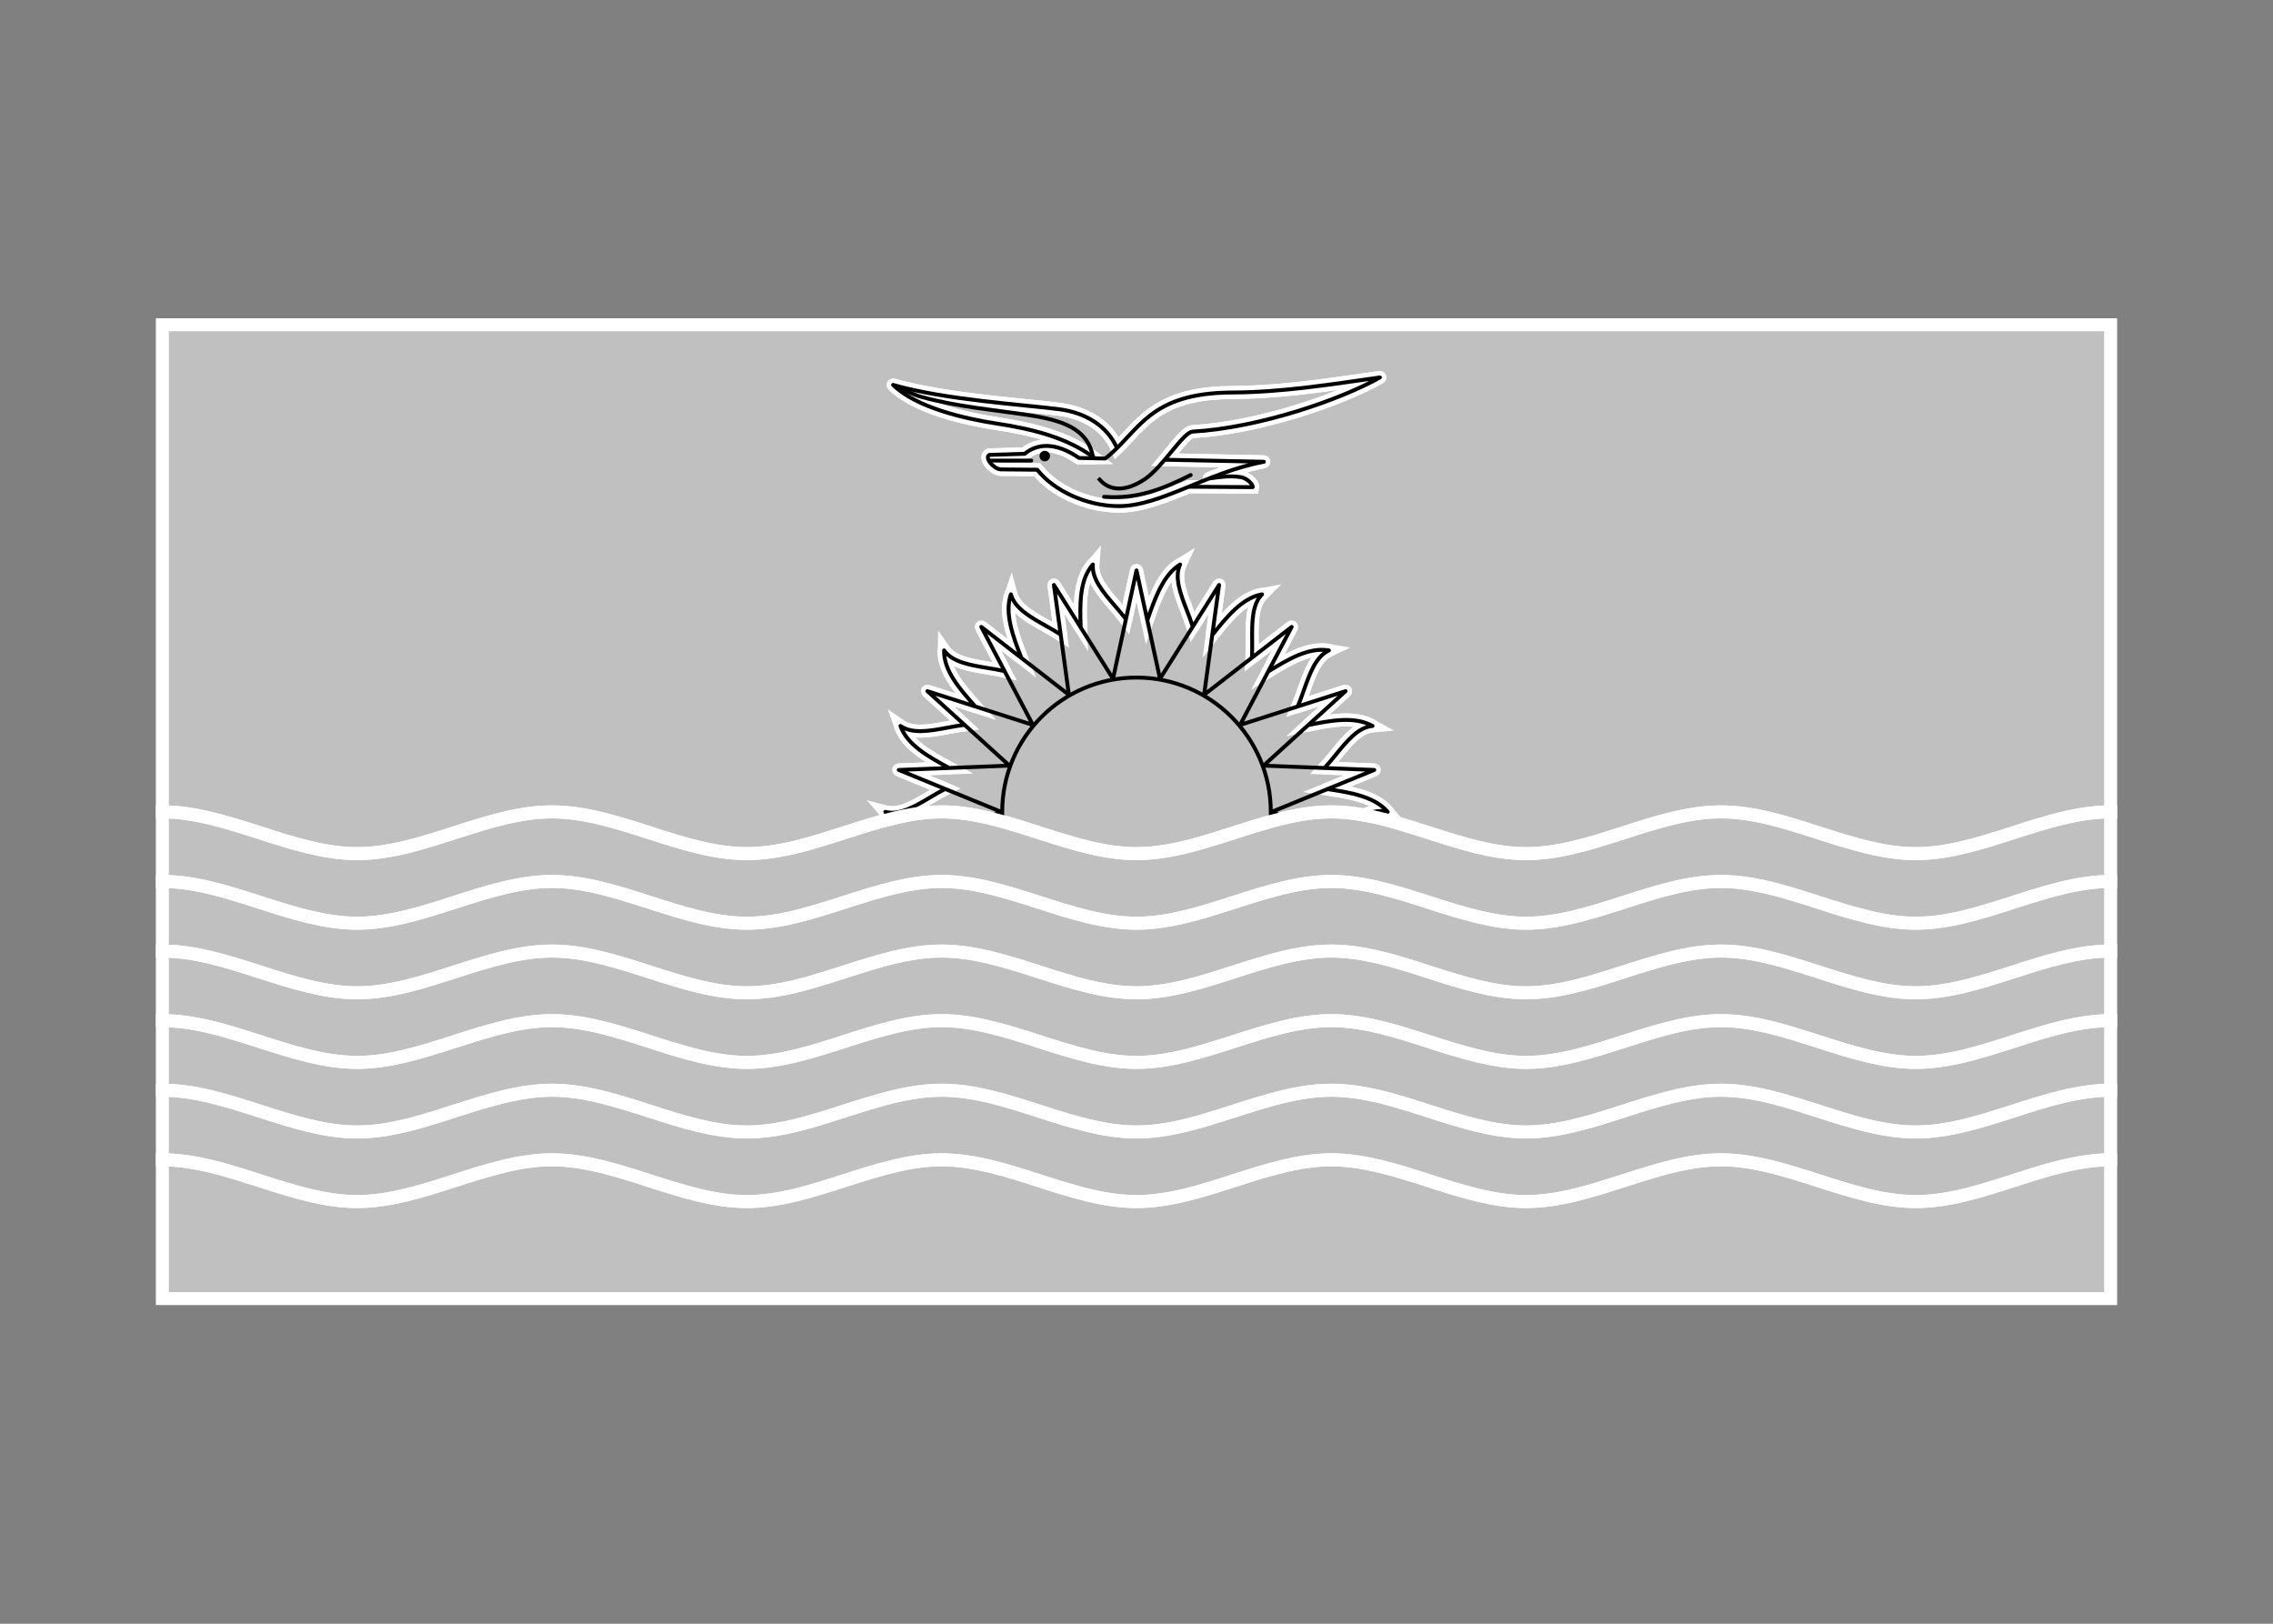<svg width="350" height="250" viewBox="0 0 350 250" fill="none" xmlns="http://www.w3.org/2000/svg">
<rect x="0" y="0" width="350" height="250" fill="#808080" stroke="none"/>
<g id="flag / oceania / kiribati / b">
<g id="kiribati b">
<path id="red" fill-rule="evenodd" clip-rule="evenodd" d="M325 125V50H25V125C30 125 35 126.607 40 128.215C45 129.822 50 131.429 55 131.429C60 131.429 65 129.822 70 128.214C75 126.607 80 125 85 125C90 125 95 126.607 100 128.215C105 129.822 110 131.429 115 131.429C120 131.429 125 129.822 130 128.215C132.478 127.418 134.957 126.621 137.435 126.02C137.025 125.721 136.652 125.384 136.323 125C138.474 125.576 140.871 124.162 143.251 122.757C144.018 122.304 144.783 121.853 145.538 121.469L138.386 118.545L146.163 118.242C142.981 116.531 139.672 114.672 138.655 111.772C140.479 113.049 143.228 112.536 145.952 112.027C146.82 111.866 147.685 111.704 148.518 111.601L142.802 106.412L150.188 108.779C147.772 106.091 145.289 103.221 145.372 100.139C146.645 101.957 149.393 102.409 152.119 102.857C152.994 103 153.866 103.144 154.687 103.332L151.102 96.521L157.282 101.31C155.967 97.957 154.648 94.409 155.662 91.505C156.237 93.651 158.646 95.006 161.045 96.356C161.827 96.796 162.608 97.235 163.324 97.701L162.283 90.065L166.408 96.607C166.274 93.023 166.211 89.264 168.284 86.911C168.091 89.117 169.893 91.208 171.686 93.29C172.272 93.97 172.857 94.649 173.371 95.33L174.999 87.823L176.665 95.508C177.849 92.07 179.153 88.464 181.716 86.911C180.789 88.899 181.774 91.445 182.757 93.987C183.082 94.828 183.407 95.669 183.663 96.49L187.714 90.065L186.661 97.786C188.897 94.963 191.301 92.041 194.338 91.505C192.762 93.081 192.787 95.856 192.812 98.616C192.82 99.513 192.828 100.407 192.782 101.259L198.896 96.521L195.275 103.398C198.313 101.516 201.539 99.605 204.628 100.139C202.607 101.082 201.678 103.704 200.756 106.309C200.457 107.151 200.16 107.992 199.826 108.774L207.196 106.412L201.435 111.642C204.926 110.919 208.601 110.234 211.344 111.772C209.142 111.965 207.419 114.079 205.694 116.196C205.118 116.903 204.541 117.61 203.947 118.246L211.612 118.545L204.399 121.494C207.943 122.018 211.654 122.639 213.677 125C212.522 124.691 211.297 124.955 210.041 125.484C213.36 126.081 216.68 127.148 219.999 128.215C224.999 129.822 229.999 131.429 234.999 131.429C239.999 131.429 244.999 129.822 249.999 128.215C254.999 126.607 259.999 125 264.999 125C269.999 125 274.999 126.607 280 128.215C285 129.822 290 131.429 295 131.429C300 131.429 305 129.822 310 128.215C315 126.607 320 125 325 125ZM192.889 75.005C192.959 74.536 191.938 73.602 191.067 73.465C189.432 73.208 188.005 73.409 186.447 73.629C186.361 73.641 186.274 73.653 186.186 73.665C188.841 72.621 191.64 71.647 194.616 71.097L179.374 70.783C179.74 70.353 180.098 69.917 180.443 69.496C181.762 67.888 182.902 66.498 183.652 66.454C193.999 65.853 206.515 61.486 212.485 58.113C211.635 58.234 210.786 58.356 209.938 58.478C203.23 59.443 196.556 60.404 189.779 60.43C180.001 60.469 176.837 63.861 173.626 67.303C173.096 67.873 172.564 68.443 172 69C170.48 65.517 167.096 63.54 163.135 63.015C161.806 62.839 160.045 62.662 158.023 62.459C151.973 61.851 143.593 61.008 137.516 59.263C141.023 62.713 148.371 64.436 153.474 65.215C158.879 66.04 164.331 67.351 168.5 70.5L166.158 70.511C162.476 67.989 159.682 68.309 157.776 69.872L152.335 70.037C151.565 70.456 152.971 72.208 154.111 72.272L159.715 72.322C162.319 75.612 167.368 77.898 172.191 77.928C175.578 77.949 179.201 76.531 183.086 74.939L192.889 75.005Z" fill="white" fill-opacity="0.5" stroke="white" stroke-width="2"/>
<g id="yellow">
<path d="M192.889 75.004C192.959 74.535 191.938 73.601 191.067 73.464C189.431 73.207 188.005 73.409 186.447 73.628C186.36 73.64 186.273 73.653 186.186 73.665C188.841 72.621 191.64 71.646 194.615 71.097L179.374 70.783C179.74 70.352 180.098 69.916 180.443 69.495C181.761 67.888 182.902 66.498 183.651 66.454C193.998 65.853 206.514 61.486 212.484 58.113C211.635 58.233 210.786 58.355 209.938 58.477C203.23 59.443 196.555 60.403 189.778 60.43C180 60.469 176.836 63.861 173.626 67.303C173.095 67.872 172.563 68.443 172 68.999C170.479 65.517 167.096 63.539 163.134 63.014C161.806 62.838 160.044 62.661 158.023 62.458C151.973 61.85 143.592 61.008 137.515 59.262C141.022 62.712 148.37 64.435 153.473 65.214C158.878 66.039 164.331 67.35 168.5 70.499L166.157 70.51C162.475 67.989 159.681 68.308 157.775 69.871L152.334 70.037C151.564 70.456 152.97 72.207 154.11 72.272L159.714 72.322C162.318 75.612 167.367 77.897 172.19 77.927C175.577 77.948 179.201 76.53 183.085 74.939L192.889 75.004Z" fill="white" fill-opacity="0.5"/>
<path d="M211.344 111.772C208.601 110.234 204.926 110.918 201.435 111.641L207.196 106.412L199.825 108.773C200.159 107.992 200.457 107.151 200.755 106.308C201.678 103.703 202.607 101.081 204.628 100.139C201.539 99.605 198.313 101.515 195.275 103.398L198.896 96.521L192.781 101.258C192.828 100.407 192.82 99.512 192.812 98.615C192.787 95.855 192.762 93.08 194.338 91.505C191.301 92.04 188.897 94.962 186.661 97.785L187.714 90.065L183.663 96.49C183.407 95.669 183.081 94.827 182.756 93.985C181.773 91.443 180.789 88.898 181.716 86.911C179.152 88.463 177.848 92.069 176.665 95.507L174.999 87.823L173.371 95.33C172.857 94.648 172.272 93.969 171.686 93.29C169.892 91.207 168.091 89.117 168.284 86.911C166.211 89.263 166.274 93.022 166.407 96.605L162.283 90.065L163.324 97.701C162.608 97.235 161.827 96.795 161.045 96.355C158.646 95.005 156.237 93.65 155.662 91.505C154.647 94.409 155.967 97.957 157.281 101.308L151.102 96.521L154.687 103.331C153.866 103.143 152.993 103 152.118 102.856C149.392 102.408 146.645 101.957 145.372 100.139C145.288 103.22 147.772 106.09 150.188 108.778L142.802 106.412L148.518 111.601C147.685 111.703 146.819 111.865 145.951 112.027C143.227 112.535 140.478 113.048 138.655 111.772C139.671 114.671 142.981 116.53 146.162 118.241L138.386 118.545L145.538 121.468C144.783 121.852 144.017 122.304 143.25 122.756C140.87 124.161 138.474 125.576 136.323 125C136.651 125.383 137.025 125.721 137.434 126.02C139.956 125.408 142.478 125 145 125C150 125 155 126.607 160 128.214C165 129.821 169.999 131.429 174.999 131.429C179.998 131.429 184.998 129.821 189.998 128.214C194.998 126.607 199.999 125 204.999 125C206.679 125 208.36 125.181 210.041 125.483C211.296 124.955 212.522 124.69 213.677 125C211.654 122.639 207.943 122.018 204.399 121.493L211.612 118.545L203.946 118.246C204.541 117.61 205.117 116.902 205.694 116.195C207.418 114.079 209.142 111.964 211.344 111.772Z" fill="white" fill-opacity="0.5"/>
<path d="M192.889 75.004C192.959 74.535 191.938 73.601 191.067 73.464C189.431 73.207 188.005 73.409 186.447 73.628C186.36 73.64 186.273 73.653 186.186 73.665C188.841 72.621 191.64 71.646 194.615 71.097L179.374 70.783C179.74 70.352 180.098 69.916 180.443 69.495C181.761 67.888 182.902 66.498 183.651 66.454C193.998 65.853 206.514 61.486 212.484 58.113C211.635 58.233 210.786 58.355 209.938 58.477C203.23 59.443 196.555 60.403 189.778 60.43C180 60.469 176.836 63.861 173.626 67.303C173.095 67.872 172.563 68.443 172 68.999C170.479 65.517 167.096 63.539 163.134 63.014C161.806 62.838 160.044 62.661 158.023 62.458C151.973 61.85 143.592 61.008 137.515 59.262C141.022 62.712 148.37 64.435 153.473 65.214C158.878 66.039 164.331 67.35 168.5 70.499L166.157 70.51C162.475 67.989 159.681 68.308 157.775 69.871L152.334 70.037C151.564 70.456 152.97 72.207 154.11 72.272L159.714 72.322C162.318 75.612 167.367 77.897 172.19 77.927C175.577 77.948 179.201 76.53 183.085 74.939L192.889 75.004Z" stroke="white" stroke-width="2" stroke-linejoin="round"/>
<path d="M211.344 111.772C208.601 110.234 204.926 110.918 201.435 111.641L207.196 106.412L199.825 108.773C200.159 107.992 200.457 107.151 200.755 106.308C201.678 103.703 202.607 101.081 204.628 100.139C201.539 99.605 198.313 101.515 195.275 103.398L198.896 96.521L192.781 101.258C192.828 100.407 192.82 99.512 192.812 98.615C192.787 95.855 192.762 93.08 194.338 91.505C191.301 92.04 188.897 94.962 186.661 97.785L187.714 90.065L183.663 96.49C183.407 95.669 183.081 94.827 182.756 93.985C181.773 91.443 180.789 88.898 181.716 86.911C179.152 88.463 177.848 92.069 176.665 95.507L174.999 87.823L173.371 95.33C172.857 94.648 172.272 93.969 171.686 93.29C169.892 91.207 168.091 89.117 168.284 86.911C166.211 89.263 166.274 93.022 166.407 96.605L162.283 90.065L163.324 97.701C162.608 97.235 161.827 96.795 161.045 96.355C158.646 95.005 156.237 93.65 155.662 91.505C154.647 94.409 155.967 97.957 157.281 101.308L151.102 96.521L154.687 103.331C153.866 103.143 152.993 103 152.118 102.856C149.392 102.408 146.645 101.957 145.372 100.139C145.288 103.22 147.772 106.09 150.188 108.778L142.802 106.412L148.518 111.601C147.685 111.703 146.819 111.865 145.951 112.027C143.227 112.535 140.478 113.048 138.655 111.772C139.671 114.671 142.981 116.53 146.162 118.241L138.386 118.545L145.538 121.468C144.783 121.852 144.017 122.304 143.25 122.756C140.87 124.161 138.474 125.576 136.323 125C136.651 125.383 137.025 125.721 137.434 126.02C139.956 125.408 142.478 125 145 125C150 125 155 126.607 160 128.214C165 129.821 169.999 131.429 174.999 131.429C179.998 131.429 184.998 129.821 189.998 128.214C194.998 126.607 199.999 125 204.999 125C206.679 125 208.36 125.181 210.041 125.483C211.296 124.955 212.522 124.69 213.677 125C211.654 122.639 207.943 122.018 204.399 121.493L211.612 118.545L203.946 118.246C204.541 117.61 205.117 116.902 205.694 116.195C207.418 114.079 209.142 111.964 211.344 111.772Z" stroke="white" stroke-width="2" stroke-linejoin="round"/>
</g>
<g id="strokes">
<g id="sun">
<path id="Vector" d="M154.18 125.001L138.387 118.545L155.436 117.88M154.18 125.001L152.008 125.889M154.18 125.001L145.538 121.468C144.783 121.852 144.018 122.304 143.251 122.756C140.871 124.161 138.474 125.576 136.323 125C136.652 125.383 137.025 125.721 137.435 126.02M197.991 125.889L195.819 125.001M195.819 125.001L211.613 118.545L194.564 117.88M195.819 125.001L204.4 121.493C207.944 122.018 211.654 122.639 213.677 125C212.522 124.69 211.296 124.955 210.04 125.484M194.564 117.88L207.197 106.412L190.948 111.618M194.564 117.88L203.947 118.246C204.541 117.61 205.118 116.902 205.694 116.195C207.419 114.079 209.142 111.964 211.344 111.772C208.602 110.234 204.927 110.918 201.436 111.641L194.564 117.88ZM190.948 111.618L198.897 96.521L185.41 106.971M190.948 111.618L195.276 103.397C198.314 101.515 201.54 99.605 204.628 100.139C202.607 101.081 201.678 103.703 200.756 106.308C200.457 107.151 200.16 107.992 199.826 108.773L190.948 111.618ZM185.41 106.971L187.715 90.065L178.615 104.498M185.41 106.971L186.662 97.784C188.898 94.962 191.301 92.04 194.338 91.505C192.762 93.08 192.787 95.855 192.812 98.615C192.82 99.512 192.828 100.407 192.781 101.259L185.41 106.971ZM178.615 104.498L175 87.823L171.385 104.498M178.615 104.498L176.665 95.506C177.849 92.068 179.153 88.463 181.716 86.911C180.789 88.898 181.773 91.443 182.756 93.985C183.082 94.827 183.408 95.669 183.663 96.49L178.615 104.498ZM171.385 104.498L162.284 90.065L164.59 106.971M171.385 104.498L166.408 96.605C166.274 93.021 166.211 89.263 168.284 86.911C168.091 89.117 169.893 91.208 171.686 93.29C172.272 93.97 172.857 94.649 173.372 95.331L171.385 104.498ZM164.59 106.971L151.103 96.521L159.051 111.618M164.59 106.971L157.281 101.308C155.967 97.956 154.648 94.408 155.662 91.505C156.237 93.65 158.646 95.005 161.045 96.355C161.828 96.795 162.609 97.235 163.325 97.701L164.59 106.971ZM159.051 111.618L142.803 106.412L155.436 117.88M159.051 111.618L150.188 108.778C147.772 106.09 145.289 103.22 145.372 100.139C146.645 101.957 149.393 102.408 152.119 102.856C152.994 103 153.867 103.143 154.688 103.332L159.051 111.618ZM155.436 117.88L146.163 118.241C142.981 116.53 139.672 114.671 138.655 111.772C140.479 113.048 143.228 112.535 145.951 112.027C146.82 111.865 147.686 111.703 148.519 111.601L155.436 117.88ZM195.626 126.49C195.661 125.998 195.679 125.501 195.679 125C195.679 113.579 186.42 104.321 174.999 104.321C163.579 104.321 154.321 113.579 154.321 125C154.321 125.501 154.339 125.998 154.374 126.491" stroke="black" stroke-width="0.6" stroke-linecap="round" stroke-linejoin="round"/>
</g>
<g id="gull">
<path id="Stroke 13" d="M186.219 73.665C187.88 73.433 189.341 73.194 191.067 73.465C191.938 73.602 192.959 74.536 192.889 75.005L183.086 74.939" stroke="black" stroke-width="0.6" stroke-linejoin="round"/>
<path id="Stroke 17" d="M168.5 70.5C164.331 67.351 158.879 66.04 153.474 65.215C148.371 64.436 141.023 62.713 137.516 59.263C145.624 61.592 157.833 62.313 163.135 63.015C167.096 63.54 170.48 65.517 172 69" stroke="black" stroke-width="0.6" stroke-linejoin="round"/>
<path id="Stroke 15 Copy" d="M179.374 70.783L194.616 71.097C185.897 72.708 178.691 77.968 172.191 77.928C167.368 77.898 162.319 75.612 159.715 72.322L154.111 72.272C152.971 72.208 151.565 70.456 152.335 70.037L157.776 69.872C159.682 68.309 162.476 67.989 166.158 70.511L170 70.59H170.197C175.504 66.431 176.754 60.482 189.779 60.43C197.413 60.4 204.917 59.185 212.485 58.113C206.515 61.486 193.999 65.853 183.652 66.454C182.172 66.541 179.109 71.872 176.29 73.765C173.461 75.664 170.831 75.787 169.133 73.611" stroke="black" stroke-width="0.6" stroke-linejoin="round"/>
<path id="Stroke 20" d="M168.267 70.218C167.447 65.963 163.465 64.686 158.433 63.921C152.958 63.089 147.374 62.627 141.914 61.118C140.56 60.743 139.297 60.082 137.989 59.565" stroke="black" stroke-width="0.6" stroke-linejoin="round"/>
<path id="Stroke 21" fill-rule="evenodd" clip-rule="evenodd" d="M183.617 73.004C183.691 73.152 183.631 73.332 183.483 73.406C179.087 75.599 175.209 77.173 169.99 76.79C169.824 76.778 169.7 76.634 169.712 76.469C169.725 76.303 169.868 76.179 170.034 76.192C175.087 76.562 178.844 75.049 183.215 72.869C183.363 72.795 183.543 72.856 183.617 73.004ZM152.016 70.916C152.016 70.75 152.15 70.616 152.316 70.616H158.796C158.961 70.616 159.096 70.75 159.096 70.916C159.096 71.081 158.961 71.216 158.796 71.216H152.316C152.15 71.216 152.016 71.081 152.016 70.916Z" fill="black"/>
<path id="Fill 22" fill-rule="evenodd" clip-rule="evenodd" d="M161.685 70.219C161.685 70.666 161.323 71.029 160.875 71.029C160.428 71.029 160.065 70.666 160.065 70.219C160.065 69.771 160.428 69.408 160.875 69.408C161.323 69.408 161.685 69.771 161.685 70.219Z" fill="black"/>
</g>
</g>
<g id="blue">
<path d="M25 135.714C30 135.714 35 137.321 40 138.928C45 140.536 50 142.143 55 142.143C60 142.143 65 140.536 70 138.928C75 137.321 80 135.714 85 135.714C90 135.714 95 137.321 100 138.928C105 140.536 110 142.143 115 142.143C120 142.143 125 140.536 130 138.928C135 137.321 140 135.714 145 135.714C150 135.714 155 137.321 160 138.928C165 140.536 170 142.143 174.999 142.143C179.999 142.143 184.999 140.536 189.999 138.928C194.999 137.321 199.999 135.714 204.999 135.714C209.999 135.714 214.999 137.321 219.999 138.928C224.999 140.536 229.999 142.143 234.999 142.143C239.999 142.143 244.999 140.536 249.999 138.928C254.999 137.321 259.999 135.714 264.999 135.714C269.999 135.714 274.999 137.321 279.999 138.928C285 140.536 290 142.143 295 142.143C300 142.143 305 140.536 310 138.928C315 137.321 320 135.714 325 135.714V146.429C320 146.429 315 148.036 310 149.643C305 151.25 300 152.857 295 152.857C290 152.857 285 151.25 279.999 149.643C274.999 148.036 269.999 146.429 264.999 146.429C259.999 146.429 254.999 148.036 249.999 149.643C244.999 151.25 239.999 152.857 234.999 152.857C229.999 152.857 224.999 151.25 219.999 149.643C214.999 148.036 209.999 146.429 204.999 146.429C199.999 146.429 194.999 148.036 189.999 149.643C184.999 151.25 179.999 152.857 174.999 152.857C170 152.857 165 151.25 160 149.643C155 148.036 150 146.429 145 146.429C140 146.429 135 148.036 130 149.643C125 151.25 120 152.857 115 152.857C110 152.857 105 151.25 100 149.643C95 148.036 90 146.429 85 146.429C80 146.429 75 148.036 70 149.643C65 151.25 60 152.857 55 152.857C50 152.857 45 151.25 40 149.643C35 148.036 30 146.429 25 146.429V135.714Z" fill="white" fill-opacity="0.5"/>
<path d="M25 157.143V167.857C30 167.857 35 169.464 40 171.071C45 172.679 50 174.286 55 174.286C60 174.286 65 172.679 70 171.071C75 169.464 80 167.857 85 167.857C90 167.857 95 169.464 100 171.071C105 172.679 110 174.286 115 174.286C120 174.286 125 172.679 130 171.071C135 169.464 140 167.857 145 167.857C150 167.857 155 169.464 160 171.071C165 172.679 170 174.286 174.999 174.286C179.999 174.286 184.999 172.679 189.999 171.071C194.999 169.464 199.999 167.857 204.999 167.857C209.999 167.857 214.999 169.464 219.999 171.071C224.999 172.679 229.999 174.286 234.999 174.286C239.999 174.286 244.999 172.679 249.999 171.071C254.999 169.464 259.999 167.857 264.999 167.857C269.999 167.857 274.999 169.464 279.999 171.071C285 172.679 290 174.286 295 174.286C300 174.286 305 172.679 310 171.071C315 169.464 320 167.857 325 167.857V157.143C320 157.143 315 158.75 310 160.357C305 161.964 300 163.571 295 163.571C290 163.571 285 161.964 279.999 160.357C274.999 158.75 269.999 157.143 264.999 157.143C259.999 157.143 254.999 158.75 249.999 160.357C244.999 161.964 239.999 163.571 234.999 163.571C229.999 163.571 224.999 161.964 219.999 160.357C214.999 158.75 209.999 157.143 204.999 157.143C199.999 157.143 194.999 158.75 189.999 160.357C184.999 161.964 179.999 163.571 174.999 163.571C170 163.571 165 161.964 160 160.357C155 158.75 150 157.143 145 157.143C140 157.143 135 158.75 130 160.357C125 161.964 120 163.571 115 163.571C110 163.571 105 161.964 100 160.357C95 158.75 90 157.143 85 157.143C80 157.143 75 158.75 70 160.357C65 161.964 60 163.571 55 163.571C50 163.571 45 161.964 40 160.357C35 158.75 30 157.143 25 157.143Z" fill="white" fill-opacity="0.5"/>
<path d="M325 199.94H25V178.571C30 178.571 35 180.178 40 181.785C45 183.393 50 185 55 185C60 185 65 183.393 70 181.785C75 180.178 80 178.571 85 178.571C90 178.571 95 180.178 100 181.785C105 183.393 110 185 115 185C120 185 125 183.393 130 181.785C135 180.178 140 178.571 145 178.571C150 178.571 155 180.178 160 181.785C165 183.393 170 185 174.999 185C179.999 185 184.999 183.393 189.999 181.785C194.999 180.178 199.999 178.571 204.999 178.571C209.999 178.571 214.999 180.178 219.999 181.785C224.999 183.393 229.999 185 234.999 185C239.999 185 244.999 183.393 249.999 181.785C254.999 180.178 259.999 178.571 264.999 178.571C269.999 178.571 274.999 180.178 279.999 181.785C285 183.393 290 185 295 185C300 185 305 183.393 310 181.785C315 180.178 320 178.571 325 178.571V199.94Z" fill="white" fill-opacity="0.5"/>
<path d="M25 135.714C30 135.714 35 137.321 40 138.928C45 140.536 50 142.143 55 142.143C60 142.143 65 140.536 70 138.928C75 137.321 80 135.714 85 135.714C90 135.714 95 137.321 100 138.928C105 140.536 110 142.143 115 142.143C120 142.143 125 140.536 130 138.928C135 137.321 140 135.714 145 135.714C150 135.714 155 137.321 160 138.928C165 140.536 170 142.143 174.999 142.143C179.999 142.143 184.999 140.536 189.999 138.928C194.999 137.321 199.999 135.714 204.999 135.714C209.999 135.714 214.999 137.321 219.999 138.928C224.999 140.536 229.999 142.143 234.999 142.143C239.999 142.143 244.999 140.536 249.999 138.928C254.999 137.321 259.999 135.714 264.999 135.714C269.999 135.714 274.999 137.321 279.999 138.928C285 140.536 290 142.143 295 142.143C300 142.143 305 140.536 310 138.928C315 137.321 320 135.714 325 135.714V146.429C320 146.429 315 148.036 310 149.643C305 151.25 300 152.857 295 152.857C290 152.857 285 151.25 279.999 149.643C274.999 148.036 269.999 146.429 264.999 146.429C259.999 146.429 254.999 148.036 249.999 149.643C244.999 151.25 239.999 152.857 234.999 152.857C229.999 152.857 224.999 151.25 219.999 149.643C214.999 148.036 209.999 146.429 204.999 146.429C199.999 146.429 194.999 148.036 189.999 149.643C184.999 151.25 179.999 152.857 174.999 152.857C170 152.857 165 151.25 160 149.643C155 148.036 150 146.429 145 146.429C140 146.429 135 148.036 130 149.643C125 151.25 120 152.857 115 152.857C110 152.857 105 151.25 100 149.643C95 148.036 90 146.429 85 146.429C80 146.429 75 148.036 70 149.643C65 151.25 60 152.857 55 152.857C50 152.857 45 151.25 40 149.643C35 148.036 30 146.429 25 146.429V135.714Z" stroke="white" stroke-width="2"/>
<path d="M25 157.143V167.857C30 167.857 35 169.464 40 171.071C45 172.679 50 174.286 55 174.286C60 174.286 65 172.679 70 171.071C75 169.464 80 167.857 85 167.857C90 167.857 95 169.464 100 171.071C105 172.679 110 174.286 115 174.286C120 174.286 125 172.679 130 171.071C135 169.464 140 167.857 145 167.857C150 167.857 155 169.464 160 171.071C165 172.679 170 174.286 174.999 174.286C179.999 174.286 184.999 172.679 189.999 171.071C194.999 169.464 199.999 167.857 204.999 167.857C209.999 167.857 214.999 169.464 219.999 171.071C224.999 172.679 229.999 174.286 234.999 174.286C239.999 174.286 244.999 172.679 249.999 171.071C254.999 169.464 259.999 167.857 264.999 167.857C269.999 167.857 274.999 169.464 279.999 171.071C285 172.679 290 174.286 295 174.286C300 174.286 305 172.679 310 171.071C315 169.464 320 167.857 325 167.857V157.143C320 157.143 315 158.75 310 160.357C305 161.964 300 163.571 295 163.571C290 163.571 285 161.964 279.999 160.357C274.999 158.75 269.999 157.143 264.999 157.143C259.999 157.143 254.999 158.75 249.999 160.357C244.999 161.964 239.999 163.571 234.999 163.571C229.999 163.571 224.999 161.964 219.999 160.357C214.999 158.75 209.999 157.143 204.999 157.143C199.999 157.143 194.999 158.75 189.999 160.357C184.999 161.964 179.999 163.571 174.999 163.571C170 163.571 165 161.964 160 160.357C155 158.75 150 157.143 145 157.143C140 157.143 135 158.75 130 160.357C125 161.964 120 163.571 115 163.571C110 163.571 105 161.964 100 160.357C95 158.75 90 157.143 85 157.143C80 157.143 75 158.75 70 160.357C65 161.964 60 163.571 55 163.571C50 163.571 45 161.964 40 160.357C35 158.75 30 157.143 25 157.143Z" stroke="white" stroke-width="2"/>
<path d="M325 199.94H25V178.571C30 178.571 35 180.178 40 181.785C45 183.393 50 185 55 185C60 185 65 183.393 70 181.785C75 180.178 80 178.571 85 178.571C90 178.571 95 180.178 100 181.785C105 183.393 110 185 115 185C120 185 125 183.393 130 181.785C135 180.178 140 178.571 145 178.571C150 178.571 155 180.178 160 181.785C165 183.393 170 185 174.999 185C179.999 185 184.999 183.393 189.999 181.785C194.999 180.178 199.999 178.571 204.999 178.571C209.999 178.571 214.999 180.178 219.999 181.785C224.999 183.393 229.999 185 234.999 185C239.999 185 244.999 183.393 249.999 181.785C254.999 180.178 259.999 178.571 264.999 178.571C269.999 178.571 274.999 180.178 279.999 181.785C285 183.393 290 185 295 185C300 185 305 183.393 310 181.785C315 180.178 320 178.571 325 178.571V199.94Z" stroke="white" stroke-width="2"/>
</g>
<g id="white">
<path d="M25 135.714C30 135.714 35 137.321 40 138.928C45 140.536 50 142.143 55 142.143C60 142.143 65 140.536 70 138.928C75 137.321 80 135.714 85 135.714C90 135.714 95 137.321 100 138.928C105 140.536 110 142.143 115 142.143C120 142.143 125 140.536 130 138.928C135 137.321 140 135.714 145 135.714C150 135.714 155 137.321 160 138.929C165 140.536 170 142.143 174.999 142.143C179.999 142.143 184.999 140.536 189.999 138.928C194.999 137.321 199.999 135.714 204.999 135.714C209.999 135.714 214.999 137.321 219.999 138.928C224.999 140.536 229.999 142.143 234.999 142.143C239.999 142.143 244.999 140.536 249.999 138.928C254.999 137.321 259.999 135.714 264.999 135.714C269.999 135.714 274.999 137.321 279.999 138.928C285 140.536 290 142.143 295 142.143C300 142.143 305 140.536 310 138.928C315 137.321 320 135.714 325 135.714V125C320 125 315 126.607 310 128.214C305 129.822 300 131.429 295 131.429C290 131.429 285 129.822 279.999 128.214C274.999 126.607 269.999 125 264.999 125C259.999 125 254.999 126.607 249.999 128.214C244.999 129.822 239.999 131.429 234.999 131.429C229.999 131.429 224.999 129.822 219.999 128.214C214.999 126.607 209.999 125 204.999 125C199.999 125 194.999 126.607 189.999 128.214C184.999 129.822 179.999 131.429 174.999 131.429C170 131.429 165 129.822 160 128.215C155 126.607 150 125 145 125C140 125 135 126.607 130 128.214C125 129.822 120 131.429 115 131.429C110 131.429 105 129.822 100 128.214C95 126.607 90 125 85 125C80 125 75 126.607 70 128.214C65 129.822 60 131.429 55 131.429C50 131.429 45 129.822 40 128.214C35 126.607 30 125 25 125V135.714Z" fill="white" fill-opacity="0.5"/>
<path d="M25 178.571C30 178.571 35 180.178 40 181.785C45 183.393 50 185 55 185C60 185 65 183.393 70 181.785C75 180.178 80 178.571 85 178.571C90 178.571 95 180.178 100 181.785C105 183.393 110 185 115 185C120 185 125 183.393 130 181.785C135 180.178 140 178.571 145 178.571C150 178.571 155 180.178 160 181.786C165 183.393 170 185 174.999 185C179.999 185 184.999 183.393 189.999 181.785C194.999 180.178 199.999 178.571 204.999 178.571C209.999 178.571 214.999 180.178 219.999 181.785C224.999 183.393 229.999 185 234.999 185C239.999 185 244.999 183.393 249.999 181.785C254.999 180.178 259.999 178.571 264.999 178.571C269.999 178.571 274.999 180.178 279.999 181.785C285 183.393 290 185 295 185C300 185 305 183.393 310 181.785C315 180.178 320 178.571 325 178.571V167.857C320 167.857 315 169.464 310 171.071C305 172.679 300 174.286 295 174.286C290 174.286 285 172.679 279.999 171.071C274.999 169.464 269.999 167.857 264.999 167.857C259.999 167.857 254.999 169.464 249.999 171.071C244.999 172.679 239.999 174.286 234.999 174.286C229.999 174.286 224.999 172.679 219.999 171.071C214.999 169.464 209.999 167.857 204.999 167.857C199.999 167.857 194.999 169.464 189.999 171.071C184.999 172.679 179.999 174.286 174.999 174.286C170 174.286 165 172.679 160 171.072C155 169.464 150 167.857 145 167.857C140 167.857 135 169.464 130 171.071C125 172.679 120 174.286 115 174.286C110 174.286 105 172.679 100 171.071C95 169.464 90 167.857 85 167.857C80 167.857 75 169.464 70 171.071C65 172.679 60 174.286 55 174.286C50 174.286 45 172.679 40 171.071C35 169.464 30 167.857 25 167.857V178.571Z" fill="white" fill-opacity="0.5"/>
<path d="M40 160.357C35 158.75 30 157.143 25 157.143V146.429C30 146.429 35 148.036 40 149.643C45 151.25 50 152.857 55 152.857C60 152.857 65 151.25 70 149.643C75 148.036 80 146.429 85 146.429C90 146.429 95 148.036 100 149.643C105 151.25 110 152.857 115 152.857C120 152.857 125 151.25 130 149.643C135 148.036 140 146.429 145 146.429C150 146.429 155 148.036 160 149.643C165 151.25 170 152.857 174.999 152.857C179.999 152.857 184.999 151.25 189.999 149.643C194.999 148.036 199.999 146.429 204.999 146.429C209.999 146.429 214.999 148.036 219.999 149.643C224.999 151.25 229.999 152.857 234.999 152.857C239.999 152.857 244.999 151.25 249.999 149.643C254.999 148.036 259.999 146.429 264.999 146.429C269.999 146.429 274.999 148.036 279.999 149.643C285 151.25 290 152.857 295 152.857C300 152.857 305 151.25 310 149.643C315 148.036 320 146.429 325 146.429V157.143C320 157.143 315 158.75 310 160.357C305 161.964 300 163.571 295 163.571C290 163.571 285 161.964 279.999 160.357C274.999 158.75 269.999 157.143 264.999 157.143C259.999 157.143 254.999 158.75 249.999 160.357C244.999 161.964 239.999 163.571 234.999 163.571C229.999 163.571 224.999 161.964 219.999 160.357C214.999 158.75 209.999 157.143 204.999 157.143C199.999 157.143 194.999 158.75 189.999 160.357C184.999 161.964 179.999 163.571 174.999 163.571C170 163.571 165 161.964 160 160.357C155 158.75 150 157.143 145 157.143C140 157.143 135 158.75 130 160.357C125 161.964 120 163.571 115 163.571C110 163.571 105 161.964 100 160.357C95 158.75 90 157.143 85 157.143C80 157.143 75 158.75 70 160.357C65 161.964 60 163.571 55 163.571C50 163.571 45 161.964 40 160.357Z" fill="white" fill-opacity="0.5"/>
<path d="M25 135.714C30 135.714 35 137.321 40 138.928C45 140.536 50 142.143 55 142.143C60 142.143 65 140.536 70 138.928C75 137.321 80 135.714 85 135.714C90 135.714 95 137.321 100 138.928C105 140.536 110 142.143 115 142.143C120 142.143 125 140.536 130 138.928C135 137.321 140 135.714 145 135.714C150 135.714 155 137.321 160 138.929C165 140.536 170 142.143 174.999 142.143C179.999 142.143 184.999 140.536 189.999 138.928C194.999 137.321 199.999 135.714 204.999 135.714C209.999 135.714 214.999 137.321 219.999 138.928C224.999 140.536 229.999 142.143 234.999 142.143C239.999 142.143 244.999 140.536 249.999 138.928C254.999 137.321 259.999 135.714 264.999 135.714C269.999 135.714 274.999 137.321 279.999 138.928C285 140.536 290 142.143 295 142.143C300 142.143 305 140.536 310 138.928C315 137.321 320 135.714 325 135.714V125C320 125 315 126.607 310 128.214C305 129.822 300 131.429 295 131.429C290 131.429 285 129.822 279.999 128.214C274.999 126.607 269.999 125 264.999 125C259.999 125 254.999 126.607 249.999 128.214C244.999 129.822 239.999 131.429 234.999 131.429C229.999 131.429 224.999 129.822 219.999 128.214C214.999 126.607 209.999 125 204.999 125C199.999 125 194.999 126.607 189.999 128.214C184.999 129.822 179.999 131.429 174.999 131.429C170 131.429 165 129.822 160 128.215C155 126.607 150 125 145 125C140 125 135 126.607 130 128.214C125 129.822 120 131.429 115 131.429C110 131.429 105 129.822 100 128.214C95 126.607 90 125 85 125C80 125 75 126.607 70 128.214C65 129.822 60 131.429 55 131.429C50 131.429 45 129.822 40 128.214C35 126.607 30 125 25 125V135.714Z" stroke="white" stroke-width="2"/>
<path d="M25 178.571C30 178.571 35 180.178 40 181.785C45 183.393 50 185 55 185C60 185 65 183.393 70 181.785C75 180.178 80 178.571 85 178.571C90 178.571 95 180.178 100 181.785C105 183.393 110 185 115 185C120 185 125 183.393 130 181.785C135 180.178 140 178.571 145 178.571C150 178.571 155 180.178 160 181.786C165 183.393 170 185 174.999 185C179.999 185 184.999 183.393 189.999 181.785C194.999 180.178 199.999 178.571 204.999 178.571C209.999 178.571 214.999 180.178 219.999 181.785C224.999 183.393 229.999 185 234.999 185C239.999 185 244.999 183.393 249.999 181.785C254.999 180.178 259.999 178.571 264.999 178.571C269.999 178.571 274.999 180.178 279.999 181.785C285 183.393 290 185 295 185C300 185 305 183.393 310 181.785C315 180.178 320 178.571 325 178.571V167.857C320 167.857 315 169.464 310 171.071C305 172.679 300 174.286 295 174.286C290 174.286 285 172.679 279.999 171.071C274.999 169.464 269.999 167.857 264.999 167.857C259.999 167.857 254.999 169.464 249.999 171.071C244.999 172.679 239.999 174.286 234.999 174.286C229.999 174.286 224.999 172.679 219.999 171.071C214.999 169.464 209.999 167.857 204.999 167.857C199.999 167.857 194.999 169.464 189.999 171.071C184.999 172.679 179.999 174.286 174.999 174.286C170 174.286 165 172.679 160 171.072C155 169.464 150 167.857 145 167.857C140 167.857 135 169.464 130 171.071C125 172.679 120 174.286 115 174.286C110 174.286 105 172.679 100 171.071C95 169.464 90 167.857 85 167.857C80 167.857 75 169.464 70 171.071C65 172.679 60 174.286 55 174.286C50 174.286 45 172.679 40 171.071C35 169.464 30 167.857 25 167.857V178.571Z" stroke="white" stroke-width="2"/>
<path d="M40 160.357C35 158.75 30 157.143 25 157.143V146.429C30 146.429 35 148.036 40 149.643C45 151.25 50 152.857 55 152.857C60 152.857 65 151.25 70 149.643C75 148.036 80 146.429 85 146.429C90 146.429 95 148.036 100 149.643C105 151.25 110 152.857 115 152.857C120 152.857 125 151.25 130 149.643C135 148.036 140 146.429 145 146.429C150 146.429 155 148.036 160 149.643C165 151.25 170 152.857 174.999 152.857C179.999 152.857 184.999 151.25 189.999 149.643C194.999 148.036 199.999 146.429 204.999 146.429C209.999 146.429 214.999 148.036 219.999 149.643C224.999 151.25 229.999 152.857 234.999 152.857C239.999 152.857 244.999 151.25 249.999 149.643C254.999 148.036 259.999 146.429 264.999 146.429C269.999 146.429 274.999 148.036 279.999 149.643C285 151.25 290 152.857 295 152.857C300 152.857 305 151.25 310 149.643C315 148.036 320 146.429 325 146.429V157.143C320 157.143 315 158.75 310 160.357C305 161.964 300 163.571 295 163.571C290 163.571 285 161.964 279.999 160.357C274.999 158.75 269.999 157.143 264.999 157.143C259.999 157.143 254.999 158.75 249.999 160.357C244.999 161.964 239.999 163.571 234.999 163.571C229.999 163.571 224.999 161.964 219.999 160.357C214.999 158.75 209.999 157.143 204.999 157.143C199.999 157.143 194.999 158.75 189.999 160.357C184.999 161.964 179.999 163.571 174.999 163.571C170 163.571 165 161.964 160 160.357C155 158.75 150 157.143 145 157.143C140 157.143 135 158.75 130 160.357C125 161.964 120 163.571 115 163.571C110 163.571 105 161.964 100 160.357C95 158.75 90 157.143 85 157.143C80 157.143 75 158.75 70 160.357C65 161.964 60 163.571 55 163.571C50 163.571 45 161.964 40 160.357Z" stroke="white" stroke-width="2"/>
</g>
</g>
</g>
</svg>
